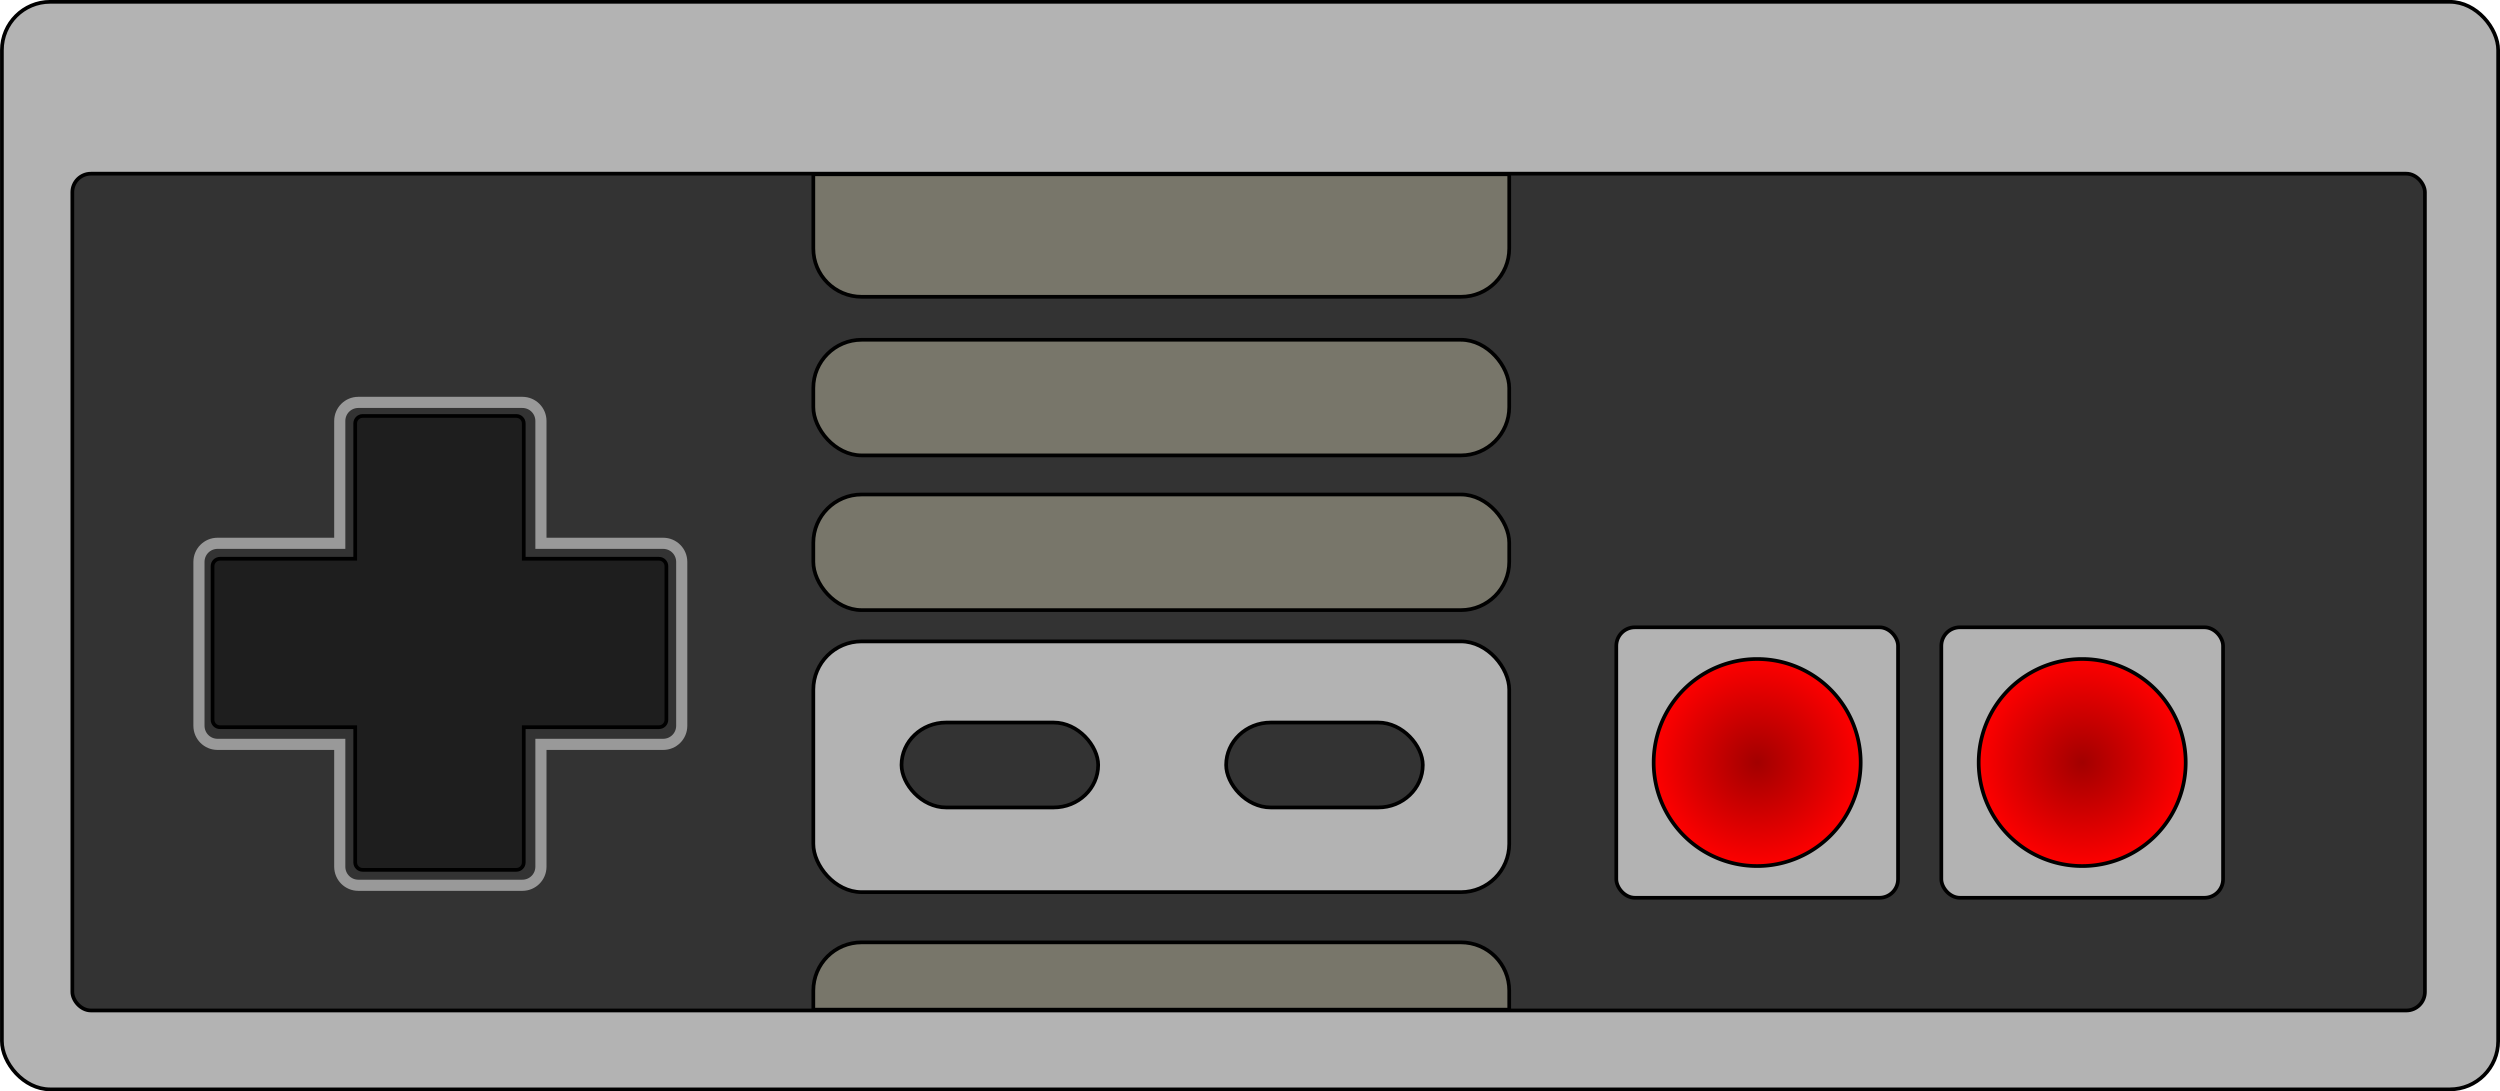 <?xml version="1.0" encoding="UTF-8" standalone="no"?>
<!-- Created with Inkscape (http://www.inkscape.org/) -->

<svg
   xmlns:dc="http://purl.org/dc/elements/1.1/"
   xmlns:cc="http://creativecommons.org/ns#"
   xmlns:rdf="http://www.w3.org/1999/02/22-rdf-syntax-ns#"
   xmlns:svg="http://www.w3.org/2000/svg"
   xmlns="http://www.w3.org/2000/svg"
   xmlns:xlink="http://www.w3.org/1999/xlink"
   version="1.1"
   width="673.031"
   height="293.781"
   id="svg3726">
  <defs
     id="defs3728">
    <radialGradient
       cx="404.852"
       cy="658.812"
       r="28.365"
       fx="404.852"
       fy="658.812"
       id="radialGradient4155"
       xlink:href="#linearGradient4145"
       gradientUnits="userSpaceOnUse" />
    <linearGradient
       id="linearGradient4145">
      <stop
         id="stop4147"
         style="stop-color:#a20000;stop-opacity:1"
         offset="0" />
      <stop
         id="stop4149"
         style="stop-color:#ff0000;stop-opacity:1"
         offset="1" />
    </linearGradient>
    <radialGradient
       cx="404.852"
       cy="658.812"
       r="28.365"
       fx="404.852"
       fy="658.812"
       id="radialGradient4143"
       xlink:href="#linearGradient4145"
       gradientUnits="userSpaceOnUse" />
    <linearGradient
       id="linearGradient3705">
      <stop
         id="stop3707"
         style="stop-color:#a20000;stop-opacity:1"
         offset="0" />
      <stop
         id="stop3709"
         style="stop-color:#ff0000;stop-opacity:1"
         offset="1" />
    </linearGradient>
  </defs>
  <g
     transform="translate(765.094,-242.625)"
     id="layer1">
    <rect
       width="672.025"
       height="292.778"
       rx="13"
       ry="13"
       x="-764.584"
       y="243.116"
       id="rect4131"
       style="fill:#b3b3b3;fill-opacity:1;stroke:#000000;stroke-width:1;stroke-linecap:butt;stroke-linejoin:miter;stroke-miterlimit:4;stroke-opacity:1;stroke-dasharray:none;stroke-dashoffset:0" />
    <rect
       width="633.341"
       height="225.272"
       rx="5"
       ry="5"
       x="-745.621"
       y="289.384"
       id="rect4135"
       style="fill:#333333;fill-opacity:1;stroke:#000000;stroke-width:1;stroke-linecap:butt;stroke-linejoin:miter;stroke-miterlimit:4;stroke-opacity:1;stroke-dasharray:none;stroke-dashoffset:0" />
    <rect
       width="187.348"
       height="67.506"
       rx="13"
       ry="13"
       x="-546.138"
       y="415.294"
       id="rect4133"
       style="fill:#b3b3b3;fill-opacity:1;stroke:#000000;stroke-width:1;stroke-linecap:butt;stroke-linejoin:miter;stroke-miterlimit:4;stroke-opacity:1;stroke-dasharray:none;stroke-dashoffset:0" />
    <rect
       width="75.849"
       height="72.815"
       rx="5"
       ry="5"
       x="-329.967"
       y="411.501"
       id="rect4137"
       style="fill:#b3b3b3;fill-opacity:1;stroke:#000000;stroke-width:1;stroke-linecap:butt;stroke-linejoin:miter;stroke-miterlimit:4;stroke-opacity:1;stroke-dasharray:none;stroke-dashoffset:0" />
    <path
       d="m 432.717,658.812 a 27.865,27.865 0 1 1 -55.73,0 27.865,27.865 0 1 1 55.73,0 z"
       transform="translate(-696.894,-210.904)"
       id="path4141"
       style="fill:url(#radialGradient4143);fill-opacity:1;stroke:#000000;stroke-width:1;stroke-linecap:round;stroke-linejoin:round;stroke-miterlimit:4;stroke-opacity:1;stroke-dasharray:none" />
    <rect
       width="75.849"
       height="72.815"
       rx="5"
       ry="5"
       x="-242.467"
       y="411.501"
       id="rect4151"
       style="fill:#b3b3b3;fill-opacity:1;stroke:#000000;stroke-width:1;stroke-linecap:butt;stroke-linejoin:miter;stroke-miterlimit:4;stroke-opacity:1;stroke-dasharray:none;stroke-dashoffset:0" />
    <path
       d="m 432.717,658.812 a 27.865,27.865 0 1 1 -55.73,0 27.865,27.865 0 1 1 55.73,0 z"
       transform="translate(-609.394,-210.904)"
       id="path4153"
       style="fill:url(#radialGradient4155);fill-opacity:1;stroke:#000000;stroke-width:1;stroke-linecap:round;stroke-linejoin:round;stroke-miterlimit:4;stroke-opacity:1;stroke-dasharray:none" />
    <rect
       width="52.938"
       height="22.861"
       rx="12"
       ry="12"
       x="-522.39"
       y="437.141"
       id="rect4157"
       style="fill:#333333;fill-opacity:1;stroke:#000000;stroke-width:1;stroke-linecap:butt;stroke-linejoin:miter;stroke-miterlimit:4;stroke-opacity:1;stroke-dasharray:none;stroke-dashoffset:0" />
    <rect
       width="52.938"
       height="22.861"
       rx="12"
       ry="12"
       x="-435"
       y="437.141"
       id="rect4159"
       style="fill:#333333;fill-opacity:1;stroke:#000000;stroke-width:1;stroke-linecap:butt;stroke-linejoin:miter;stroke-miterlimit:4;stroke-opacity:1;stroke-dasharray:none;stroke-dashoffset:0" />
    <path
       d="m -668.626,350.952 c -2.77,0 -5,2.23 -5,5 l 0,32.938 -32.906,0 c -2.77,0 -5,2.23 -5,5 l 0,44.125 c 0,2.77 2.23,5 5,5 l 32.906,0 0,32.937 c 0,2.77 2.23,5 5,5 l 44.156,0 c 2.77,0 5,-2.23 5,-5 l 0,-32.937 32.906,0 c 2.77,0 5,-2.23 5,-5 l 0,-44.125 c 0,-2.77 -2.23,-5 -5,-5 l -32.906,0 0,-32.938 c 0,-2.77 -2.23,-5 -5,-5 l -44.156,0 z"
       id="rect4161"
       style="fill:none;stroke:#999999;stroke-width:3;stroke-linecap:butt;stroke-linejoin:miter;stroke-miterlimit:4;stroke-opacity:1;stroke-dasharray:none;stroke-dashoffset:0" />
    <path
       d="m -667.47,354.609 c -1.108,0 -2,0.892 -2,2 l 0,36.438 -36.406,0 c -1.108,0 -2,0.892 -2,2 l 0,41.344 c 0,1.108 0.892,2 2,2 l 36.406,0 0,36.406 c 0,1.108 0.892,2 2,2 l 41.375,0 c 1.108,0 2,-0.892 2,-2 l 0,-36.406 36.406,0 c 1.108,0 2,-0.892 2,-2 l 0,-41.344 c 0,-1.108 -0.892,-2 -2,-2 l -36.406,0 0,-36.438 c 0,-1.108 -0.892,-2 -2,-2 l -41.375,0 z"
       id="rect4166"
       style="fill:#1e1e1e;fill-opacity:1;stroke:#000000;stroke-width:1;stroke-linecap:butt;stroke-linejoin:miter;stroke-miterlimit:4;stroke-opacity:1;stroke-dasharray:none;stroke-dashoffset:0" />
    <rect
       width="187.348"
       height="31.125"
       rx="13"
       ry="13"
       x="-546.138"
       y="375.75"
       id="rect4172"
       style="fill:#78766a;fill-opacity:1;stroke:#000000;stroke-width:1;stroke-linecap:butt;stroke-linejoin:miter;stroke-miterlimit:4;stroke-opacity:1;stroke-dasharray:none;stroke-dashoffset:0" />
    <rect
       width="187.348"
       height="31.125"
       rx="13"
       ry="13"
       x="-546.138"
       y="334.097"
       id="rect4174"
       style="fill:#78766a;fill-opacity:1;stroke:#000000;stroke-width:1;stroke-linecap:butt;stroke-linejoin:miter;stroke-miterlimit:4;stroke-opacity:1;stroke-dasharray:none;stroke-dashoffset:0" />
    <path
       d="m -358.79,289.548 0,19.975 c 0,7.202 -5.798,13 -13,13 l -161.348,0 c -7.202,0 -13,-5.798 -13,-13 l 0,-19.975 z"
       id="rect4176"
       style="fill:#78766a;fill-opacity:1;stroke:#000000;stroke-width:1;stroke-linecap:butt;stroke-linejoin:miter;stroke-miterlimit:4;stroke-opacity:1;stroke-dashoffset:0" />
    <path
       d="m -533.138,496.318 161.348,0 c 7.202,0 13,5.798 13,13 l 0,5.125 -187.348,0 0,-5.125 c 0,-7.202 5.798,-13 13,-13 z"
       id="rect4178"
       style="fill:#78766a;fill-opacity:1;stroke:#000000;stroke-width:1;stroke-linecap:butt;stroke-linejoin:miter;stroke-miterlimit:4;stroke-opacity:1;stroke-dashoffset:0" />
  </g>
</svg>
